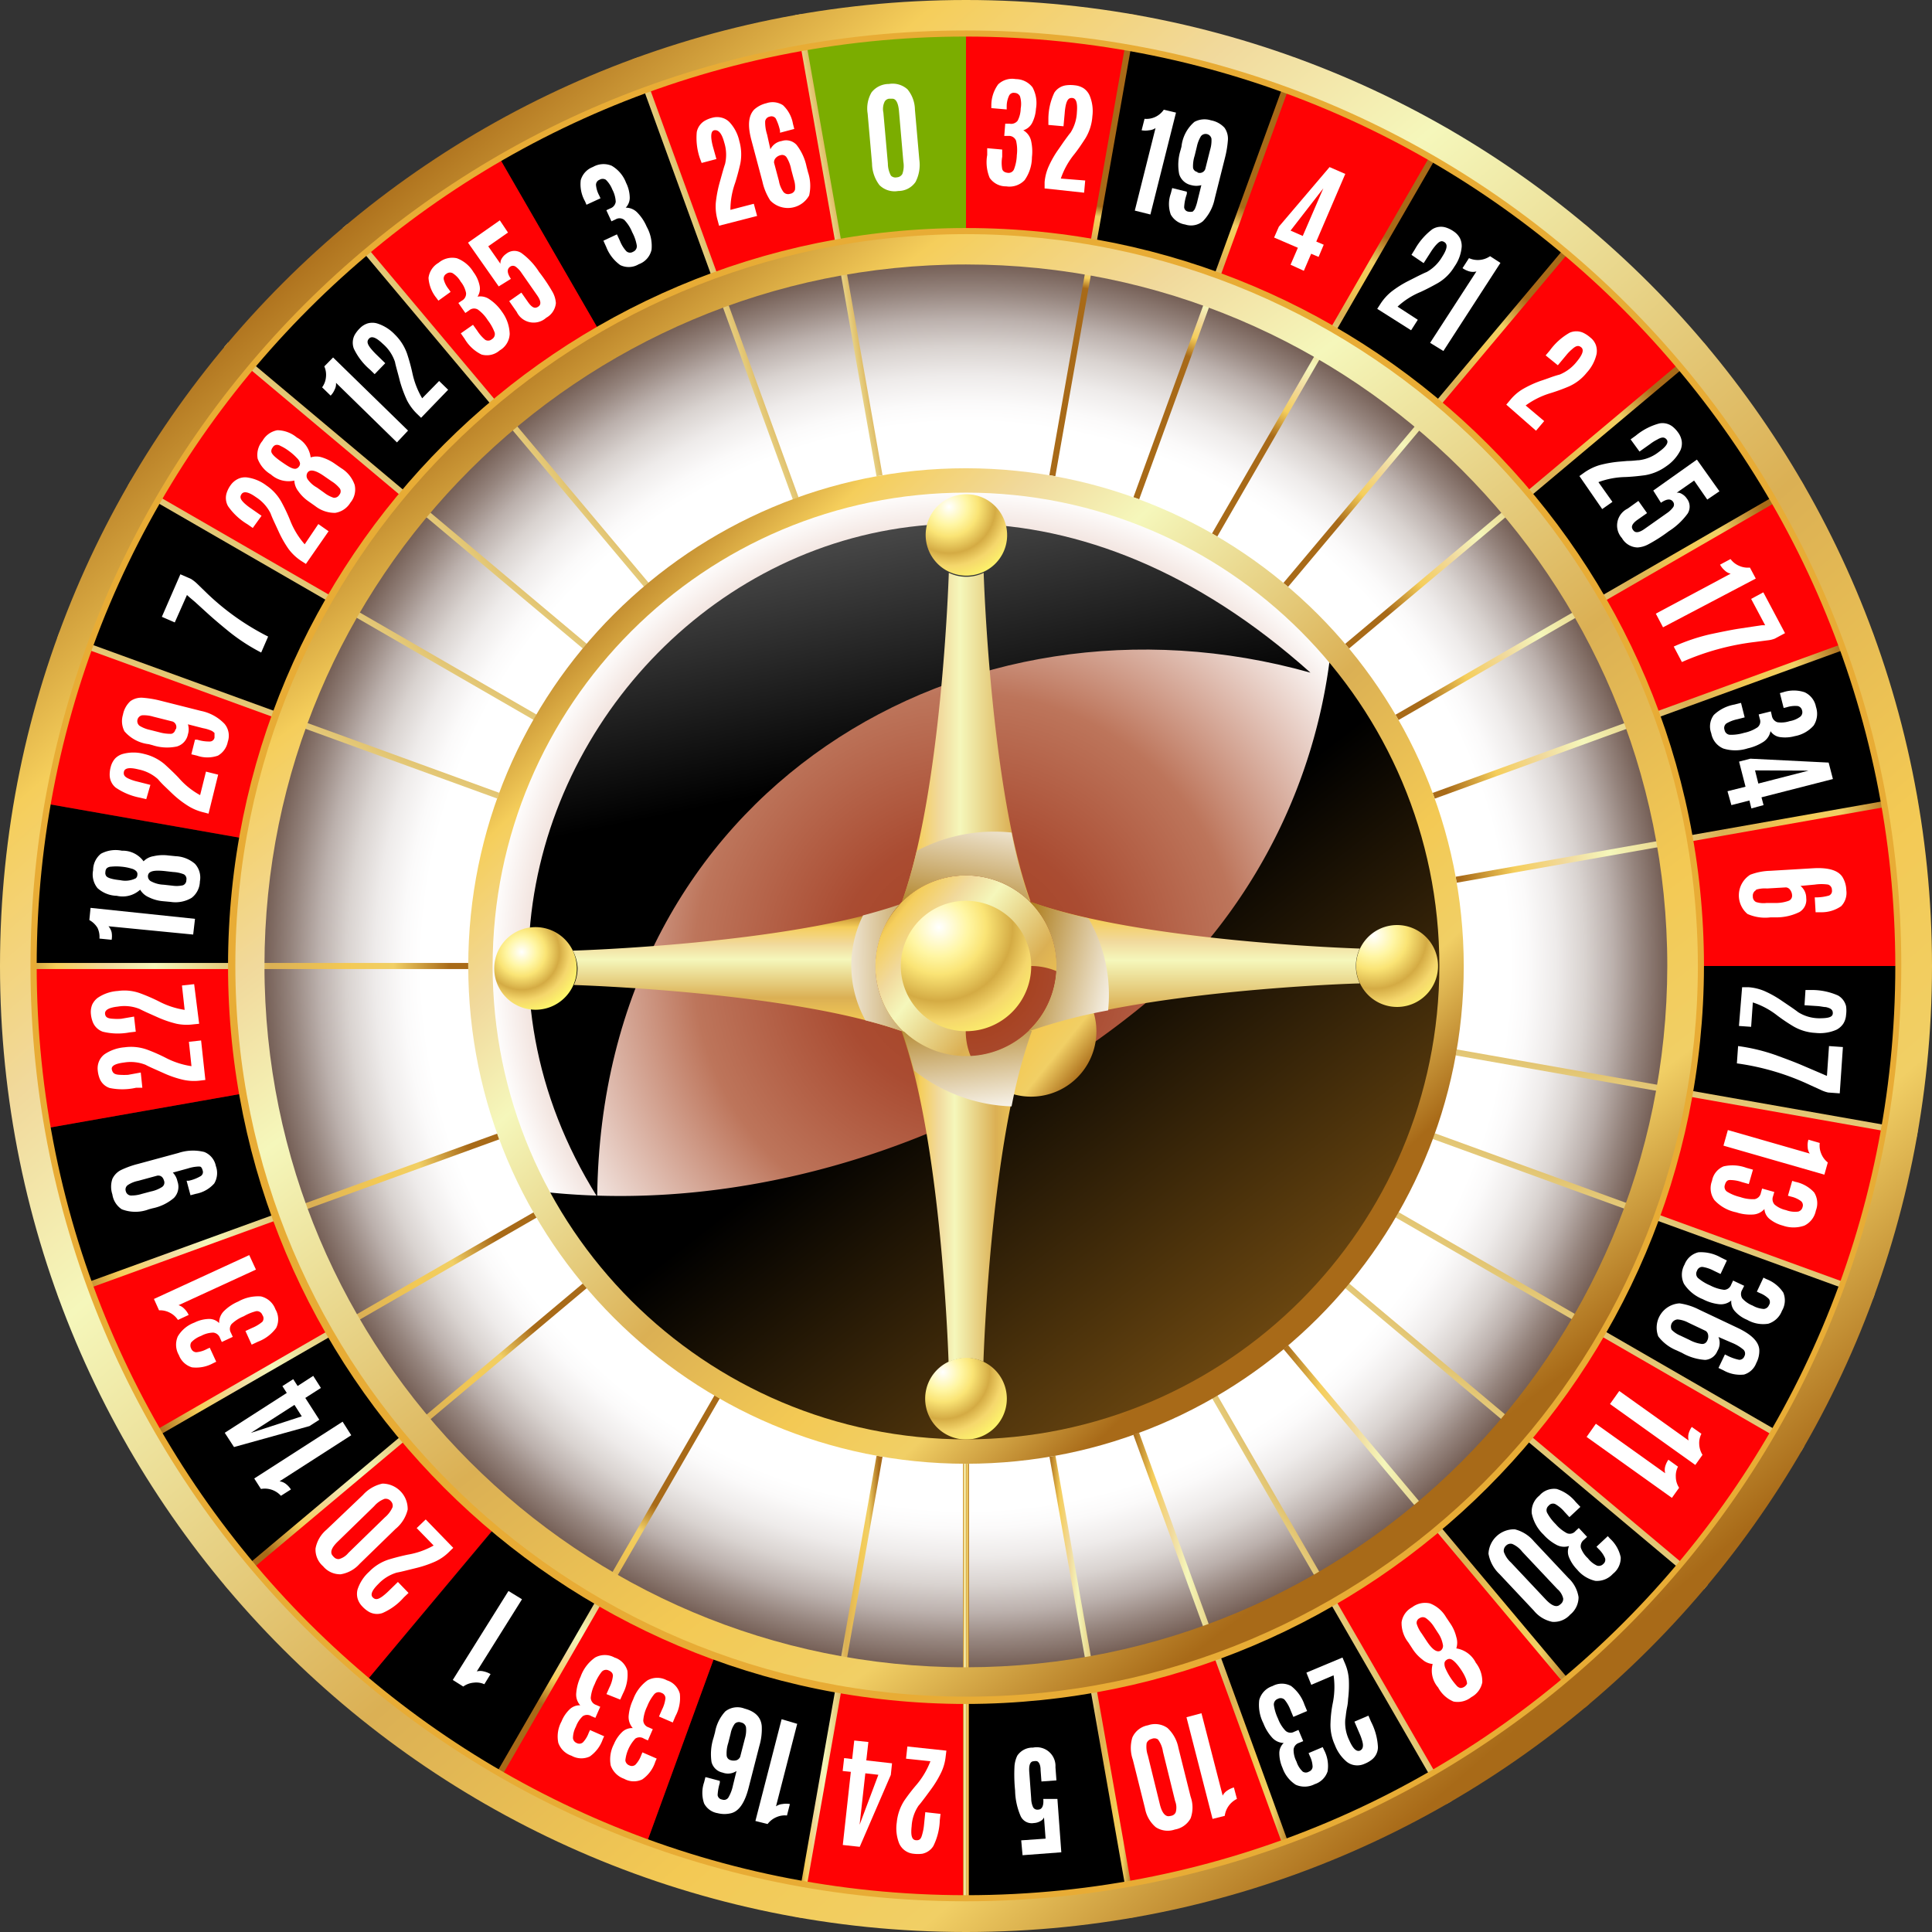 <svg xmlns="http://www.w3.org/2000/svg" xmlns:xlink="http://www.w3.org/1999/xlink" width="1119.134" height="1119.134" viewBox="0 0 1119.134 1119.134"><rect x="0" y="0" width="1119.134" height="1119.134" fill="#333333" stroke="none"/><defs><style>.a,.c,.e,.f,.g,.r,.t,.v,.x{isolation:isolate;}.b{fill:#1a540e;}.c,.e,.r,.t,.v,.x{mix-blend-mode:multiply;}.c{fill:url(#a);}.d{fill:#593700;}.e{fill:url(#b);}.f,.g{mix-blend-mode:screen;}.f{fill:url(#c);}.g{fill:url(#d);}.h{fill:#7bad00;}.i{fill:#ff0204;}.j{fill:#fff;}.k{fill:url(#e);}.l{fill:url(#f);}.m{fill:url(#g);}.n{fill:url(#h);}.o{fill:url(#i);}.p{fill:url(#j);}.q{fill:url(#k);}.r{fill:url(#l);}.s{fill:url(#m);}.t{fill:url(#n);}.u{fill:url(#o);}.v{fill:url(#p);}.w{fill:url(#q);}.x{fill:url(#r);}.y{fill:url(#s);}.z{fill:url(#v);}.aa{fill:url(#w);}.ab{fill:url(#x);}.ac{fill:url(#y);}.ad{fill:url(#aa);}.ae{fill:url(#ab);}.af{fill:url(#ac);}.ag{fill:url(#ad);}.ah{fill:url(#ae);}.ai{fill:url(#af);}.aj{fill:url(#ag);}.ak{fill:url(#ah);}.al{fill:url(#ai);}.am{fill:url(#am);}.an{fill:url(#ao);}.ao{fill:url(#ap);}.ap{fill:url(#aq);}.aq{fill:url(#ar);}.ar{fill:url(#as);}.as{fill:url(#at);}.at{fill:url(#au);}.au{fill:url(#aw);}.av{fill:url(#ax);}.aw{fill:url(#ay);}.ax{fill:url(#ba);}.ay{fill:#e8ac35;}.az{fill:url(#bc);}.ba{fill:url(#bd);}.bb{fill:url(#be);}</style><radialGradient id="a" cx="0.5" cy="0.5" r="0.5" gradientUnits="objectBoundingBox"><stop offset="0.58" stop-color="#fff"/><stop offset="0.6" stop-color="#fbfafa"/><stop offset="0.63" stop-color="#eeebea"/><stop offset="0.66" stop-color="#d9d3d0"/><stop offset="0.69" stop-color="#bbb0ac"/><stop offset="0.72" stop-color="#95847d"/><stop offset="0.76" stop-color="#685046"/><stop offset="0.79" stop-color="#3d1e11"/></radialGradient><radialGradient id="b" cx="0.5" cy="0.5" r="0.5" gradientTransform="matrix(1, 0.003, -0.003, 1, 0.002, -0.002)" gradientUnits="objectBoundingBox"><stop offset="0" stop-color="#a12f00"/><stop offset="0.01" stop-color="#a23103"/><stop offset="0.11" stop-color="#a6401d"/><stop offset="0.2" stop-color="#a9492d"/><stop offset="0.27" stop-color="#aa4c32"/><stop offset="0.57" stop-color="#bd755b"/><stop offset="1" stop-color="#fff"/></radialGradient><linearGradient id="c" x1="1.101" y1="1.108" x2="0.505" y2="0.435" gradientUnits="objectBoundingBox"><stop offset="0" stop-color="#ba7b1c"/><stop offset="1"/></linearGradient><linearGradient id="d" x1="0.33" y1="-0.322" x2="0.517" y2="0.553" gradientUnits="objectBoundingBox"><stop offset="0" stop-color="#fff"/><stop offset="1"/></linearGradient><radialGradient id="e" cx="0.332" cy="0.301" r="0.789" gradientTransform="translate(0)" gradientUnits="objectBoundingBox"><stop offset="0" stop-color="#fff"/><stop offset="0.23" stop-color="#fff6a3"/><stop offset="0.37" stop-color="#fae475"/><stop offset="0.58" stop-color="#d4ab44"/><stop offset="0.74" stop-color="#f5d76c"/><stop offset="0.97" stop-color="#fffa6b"/></radialGradient><radialGradient id="f" cx="0.218" cy="0.177" r="0.988" gradientTransform="translate(-0.001)" xlink:href="#e"/><radialGradient id="g" cx="0.213" cy="0.127" r="1.122" xlink:href="#e"/><radialGradient id="h" cx="0.287" cy="0.154" r="0.983" xlink:href="#e"/><linearGradient id="i" x1="-0.018" y1="0.083" x2="1.013" y2="0.911" gradientUnits="objectBoundingBox"><stop offset="0" stop-color="#a86a18"/><stop offset="0.12" stop-color="#f5ce5b"/><stop offset="0.23" stop-color="#f1d99c"/><stop offset="0.33" stop-color="#f5f7bb"/><stop offset="0.58" stop-color="#dbb054"/><stop offset="0.74" stop-color="#f3c954"/><stop offset="0.84" stop-color="#f1cf65"/><stop offset="0.96" stop-color="#a86a18"/></linearGradient><radialGradient id="j" cx="0.293" cy="0.203" r="0.973" gradientTransform="matrix(1, 0, 0, 1, 0, 0)" xlink:href="#e"/><linearGradient id="k" x1="-0.076" y1="0.499" x2="1.527" y2="0.499" xlink:href="#i"/><linearGradient id="l" x1="0.893" y1="-0.382" x2="0.29" y2="1.468" gradientUnits="objectBoundingBox"><stop offset="0" stop-color="#fff"/><stop offset="1" stop-color="#a36d00"/></linearGradient><linearGradient id="m" x1="0.5" y1="0.031" x2="0.5" y2="1.235" xlink:href="#i"/><linearGradient id="n" x1="-0.456" y1="0.545" x2="2.041" y2="0.466" xlink:href="#l"/><linearGradient id="o" x1="-0.008" y1="0.499" x2="1.265" y2="0.499" xlink:href="#i"/><linearGradient id="p" x1="0.722" y1="1.159" x2="0.394" y2="-0.446" xlink:href="#l"/><linearGradient id="q" x1="0.5" y1="-0.04" x2="0.5" y2="1.461" xlink:href="#i"/><linearGradient id="r" x1="1.151" y1="0.841" x2="-0.27" y2="0.337" xlink:href="#l"/><linearGradient id="s" x1="0" y1="0.5" x2="1" y2="0.5" xlink:href="#i"/><linearGradient id="v" x1="-6.66" y1="0.5" x2="7.66" y2="0.5" xlink:href="#i"/><linearGradient id="w" x1="0" y1="0.5" x2="1" y2="0.5" xlink:href="#i"/><linearGradient id="x" x1="-13.1" y1="0.5" x2="14.12" y2="0.5" xlink:href="#i"/><linearGradient id="y" x1="-19.16" y1="0.5" x2="20.14" y2="0.5" xlink:href="#i"/><linearGradient id="aa" x1="0" y1="0.5" x2="1" y2="0.5" xlink:href="#i"/><linearGradient id="ab" x1="-24.6" y1="0.5" x2="25.58" y2="0.5" xlink:href="#i"/><linearGradient id="ac" x1="-29.26" y1="0.5" x2="30.28" y2="0.5" xlink:href="#i"/><linearGradient id="ad" x1="-29.28" y1="0.5" x2="30.26" y2="0.5" xlink:href="#i"/><linearGradient id="ae" x1="-33.04" y1="0.5" x2="34.02" y2="0.5" xlink:href="#i"/><linearGradient id="af" x1="-33.04" y1="0.5" x2="34.04" y2="0.5" xlink:href="#i"/><linearGradient id="ag" x1="-35.78" y1="0.5" x2="36.76" y2="0.5" xlink:href="#i"/><linearGradient id="ah" x1="-35.78" y1="0.5" x2="36.76" y2="0.5" xlink:href="#i"/><linearGradient id="ai" x1="-37.42" y1="0.5" x2="38.42" y2="0.5" xlink:href="#i"/><linearGradient id="am" x1="0.007" y1="0.5" x2="0.994" y2="0.5" xlink:href="#i"/><linearGradient id="ao" x1="0.028" y1="0.5" x2="0.972" y2="0.5" xlink:href="#i"/><linearGradient id="ap" x1="0.028" y1="0.5" x2="0.972" y2="0.5" xlink:href="#i"/><linearGradient id="aq" x1="0.064" y1="0.5" x2="0.936" y2="0.5" xlink:href="#i"/><linearGradient id="ar" x1="0.064" y1="0.5" x2="0.937" y2="0.5" xlink:href="#i"/><linearGradient id="as" x1="0.113" y1="0.5" x2="0.887" y2="0.5" xlink:href="#i"/><linearGradient id="at" x1="0.113" y1="0.5" x2="0.887" y2="0.5" xlink:href="#i"/><linearGradient id="au" x1="0.174" y1="0.5" x2="0.826" y2="0.5" xlink:href="#i"/><linearGradient id="aw" x1="0.244" y1="0.5" x2="0.756" y2="0.5" xlink:href="#i"/><linearGradient id="ax" x1="0.244" y1="0.5" x2="0.755" y2="0.5" xlink:href="#i"/><linearGradient id="ay" x1="0.323" y1="0.5" x2="0.677" y2="0.5" xlink:href="#i"/><linearGradient id="ba" x1="0.407" y1="0.5" x2="0.593" y2="0.5" xlink:href="#i"/><linearGradient id="bc" x1="0.124" y1="0.102" x2="0.83" y2="0.849" xlink:href="#i"/><linearGradient id="bd" x1="0.175" y1="0.071" x2="0.811" y2="0.912" xlink:href="#i"/><linearGradient id="be" x1="0.168" y1="0.118" x2="0.843" y2="0.894" xlink:href="#i"/></defs><g class="a"><circle class="b" cx="541.846" cy="541.846" r="541.846" transform="translate(17.72 17.72)"/><circle class="c" cx="541.846" cy="541.846" r="541.846" transform="translate(17.72 17.72)"/><circle class="d" cx="276.536" cy="276.536" r="276.536" transform="matrix(1, -0.003, 0.003, 1, 282.132, 283.924)"/><circle class="e" cx="276.536" cy="276.536" r="276.536" transform="matrix(1, -0.003, 0.003, 1, 282.132, 283.924)"/><path class="f" d="M499.074,54a319.46,319.46,0,0,1-92.626,187.652C307.61,330.395,169.8,376.637,44.77,363.294A276.465,276.465,0,1,0,499.074,54Z" transform="translate(271.301 327.234)"/><path class="g" d="M496.36,129.268c-265.452-237.706-561.9,66.01-413.145,303.646C85.828,197.114,296.848,73.213,496.36,129.268Z" transform="translate(262.719 260.367)"/><path class="h" d="M160.038,2.5V120.471A421.686,421.686,0,0,0,86.474,126.9L65.93,10.689A543.611,543.611,0,0,1,160.038,2.5Z" transform="translate(399.528 15.15)"/><path d="M126.385,7.13,166.7,117.97A416.038,416.038,0,0,0,99.77,149.316L40.89,47.23a528.505,528.505,0,0,1,85.5-40.1Z" transform="translate(247.789 43.207)"/><path d="M87.569,20.49l75.4,90.3A414.491,414.491,0,0,0,110.8,163.029L20.5,87.206A541.425,541.425,0,0,1,87.569,20.49Z" transform="translate(124.228 124.167)"/><path d="M47.17,40.89,149.256,99.84a416.038,416.038,0,0,0-31.346,66.928L7.14,126.385a537.114,537.114,0,0,1,40.03-85.5Z" transform="translate(43.268 247.789)"/><path d="M10.7,66,126.835,86.469a422.746,422.746,0,0,0-6.424,73.705H2.51a544.853,544.853,0,0,1,8.2-94.267Z" transform="translate(15.21 399.392)"/><path d="M138.937,161.065,28.168,201.307a531.678,531.678,0,0,1-24.5-91.143L119.805,89.69a416.538,416.538,0,0,0,19.132,71.376Z" transform="translate(22.24 543.511)"/><path d="M157.326,169.713,67.1,245.465a537.328,537.328,0,0,1-54.29-77.306L114.825,109.28a426.419,426.419,0,0,0,42.5,60.433Z" transform="translate(77.627 662.225)"/><path d="M165.832,167.852,106.953,269.938A537.332,537.332,0,0,1,30,215.506l75.752-90.3a415.255,415.255,0,0,0,60.08,42.642Z" transform="translate(181.797 758.759)"/><path d="M164.758,154.822,144.284,270.957A532.467,532.467,0,0,1,53,246.46L93.312,135.69a416.53,416.53,0,0,0,71.446,19.132Z" transform="translate(321.174 822.266)"/><path d="M152.895,138.4l20.474,116.135a543.606,543.606,0,0,1-94.108,8.119v-117.9A421.891,421.891,0,0,0,152.895,138.4Z" transform="translate(480.307 838.689)"/><path d="M166.728,131.25l58.879,102.086a536.576,536.576,0,0,1-85.5,40.03L99.8,162.6A416.036,416.036,0,0,0,166.728,131.25Z" transform="translate(604.777 795.36)"/><path d="M170.265,117.83l90.084,75.753a537.7,537.7,0,0,1-66.786,66.787l-75.753-90.3a415.036,415.036,0,0,0,52.455-52.243Z" transform="translate(713.916 714.037)"/><path d="M162.6,99.8l110.77,40.312a536.565,536.565,0,0,1-40.03,85.5L131.25,166.728A416.026,416.026,0,0,0,162.6,99.8Z" transform="translate(795.36 604.777)"/><path d="M144.825,79.26h117.83a543.7,543.7,0,0,1-8.2,94.071L138.4,152.895a421.918,421.918,0,0,0,6.424-73.635Z" transform="translate(838.689 480.307)"/><path d="M270.957,144.284,154.822,164.758A416.536,416.536,0,0,0,135.69,93.383L246.46,53A532.457,532.457,0,0,1,270.957,144.284Z" transform="translate(822.266 321.174)"/><path d="M269.7,106.882l-102.086,58.95A420.337,420.337,0,0,0,125.25,105.4L215.264,30A540.161,540.161,0,0,1,269.7,106.882Z" transform="translate(759.001 181.797)"/><path d="M201.377,28.158,161.065,139A416.527,416.527,0,0,0,89.69,119.866L110.234,3.66a531.676,531.676,0,0,1,91.143,24.5Z" transform="translate(543.511 22.179)"/><path d="M245.526,66.969l-75.753,90.3a425.428,425.428,0,0,0-60.5-42.359L168.22,12.82a537.324,537.324,0,0,1,77.306,54.149Z" transform="translate(662.164 77.688)"/><path class="i" d="M262.715,160.038h-117.9A421.884,421.884,0,0,0,138.39,86.4L254.525,65.93A543.593,543.593,0,0,1,262.715,160.038Z" transform="translate(838.628 399.528)"/><path class="i" d="M154.822,89.69l116.135,20.4a533.25,533.25,0,0,1-24.5,91.284L135.69,161.065A416.531,416.531,0,0,0,154.822,89.69Z" transform="translate(822.266 543.511)"/><path class="i" d="M273.366,126.446,162.6,166.758A416.026,416.026,0,0,0,131.25,99.83L233.336,40.88A537.128,537.128,0,0,1,273.366,126.446Z" transform="translate(795.361 247.728)"/><path class="i" d="M167.852,109.28,269.938,168.16a536.526,536.526,0,0,1-54.432,77.235l-90.3-75.753a414.2,414.2,0,0,0,42.642-60.362Z" transform="translate(758.759 662.225)"/><path class="i" d="M260.167,87.63l-90.084,75.4a419.771,419.771,0,0,0-52.243-52.243l75.752-90.3a542.551,542.551,0,0,1,66.575,67.14Z" transform="translate(714.097 124.167)"/><path class="i" d="M169.713,125.23l75.753,90.155a537.326,537.326,0,0,1-77.306,54.291L109.28,167.589A415.261,415.261,0,0,0,169.713,125.23Z" transform="translate(662.225 758.88)"/><path class="i" d="M225.607,47.16l-58.95,102.086A418.226,418.226,0,0,0,99.8,117.97L140.112,7.13a536.548,536.548,0,0,1,85.5,40.03Z" transform="translate(604.777 43.207)"/><path class="i" d="M161.065,135.69l40.312,110.77a532.456,532.456,0,0,1-91.214,24.5L89.69,154.822A416.535,416.535,0,0,0,161.065,135.69Z" transform="translate(543.511 822.266)"/><path class="i" d="M173.439,10.689,152.895,126.9a421.906,421.906,0,0,0-73.635-6.424V2.5a544.853,544.853,0,0,1,94.266,8.2Z" transform="translate(480.307 15.15)"/><path class="i" d="M160.127,144.885v117.83a543.914,543.914,0,0,1-94.211-8.207L86.492,138.39a421.891,421.891,0,0,0,73.635,6.5Z" transform="translate(399.44 838.628)"/><path class="i" d="M144.284,3.66l20.544,116.206A417.591,417.591,0,0,0,93.383,139L53,28.158a532.454,532.454,0,0,1,91.284-24.5Z" transform="translate(321.174 22.179)"/><path class="i" d="M166.768,162.6l-40.383,110.77a536.541,536.541,0,0,1-85.5-40.03L99.769,131.25a416.028,416.028,0,0,0,67,31.346Z" transform="translate(247.789 795.36)"/><path class="i" d="M106.882,12.81,165.832,114.9A420.342,420.342,0,0,0,105.4,157.255L30,67.03a536.55,536.55,0,0,1,76.882-54.22Z" transform="translate(181.797 77.627)"/><path class="i" d="M162.666,170.134l-75.4,90.155A541.425,541.425,0,0,1,20.55,193.573l90.225-75.753a419.218,419.218,0,0,0,51.89,52.314Z" transform="translate(124.531 713.976)"/><path class="i" d="M67.1,29.94l90.3,75.823A415.259,415.259,0,0,0,115.037,166.2L12.81,107.246A537.328,537.328,0,0,1,67.1,29.94Z" transform="translate(77.627 181.433)"/><path class="i" d="M149.185,166.728,47.17,225.607A528.224,528.224,0,0,1,7.14,140.041L117.91,99.8a421.833,421.833,0,0,0,31.275,66.928Z" transform="translate(43.268 604.777)"/><path class="i" d="M28.168,53l110.77,40.312a416.037,416.037,0,0,0-19.132,71.3L3.67,144.214A531.677,531.677,0,0,1,28.168,53Z" transform="translate(22.24 321.174)"/><path class="i" d="M126.835,152.895,10.7,173.368A543.606,543.606,0,0,1,2.51,79.26h117.9a421.906,421.906,0,0,0,6.425,73.635Z" transform="translate(15.21 480.307)"/><path class="j" d="M99.145,63.811A12.073,12.073,0,0,1,89.12,69.036a12.425,12.425,0,0,1-10.872-3.389,21.179,21.179,0,0,1-4.307-12.5L71.4,24.205a18.5,18.5,0,0,1,2.259-12.284A12.708,12.708,0,0,1,83.683,7.05a12.92,12.92,0,0,1,10.8,3.106,18.921,18.921,0,0,1,4.306,11.79l2.542,28.946a21.6,21.6,0,0,1-2.188,12.92Zm-10.8-2.683a3.883,3.883,0,0,0,3.177-1.977,14.119,14.119,0,0,0,.565-7.06l-2.542-29.44c-.424-4.518-1.694-7.06-3.812-7.06H83.754a3.459,3.459,0,0,0-2.471,1.624,9.743,9.743,0,0,0-.777,6.354l2.612,29.51a15.038,15.038,0,0,0,1.765,7.06,3.671,3.671,0,0,0,3.459.988Z" transform="translate(431.194 41.593)"/><path class="j" d="M70.225,72.528l-.988-3.671a28.8,28.8,0,0,1-.918-9.531,70.6,70.6,0,0,1,2.118-11.366s.494-1.765,1.341-4.8,1.483-5.224,1.906-6.354a23.509,23.509,0,0,0-.494-12.567c-1.341-5.013-3.106-7.06-5.224-7.06s-2.471,2.189-2.189,5.083A30.779,30.779,0,0,0,66.7,26.85l1.977,7.06L60.13,36.169l-.988-2.612a36.641,36.641,0,0,1-1.836-15.32,9.813,9.813,0,0,1,4.377-6.354,16.874,16.874,0,0,1,4.659-1.906,10.449,10.449,0,0,1,5.507,0A9.531,9.531,0,0,1,76.3,12.589a23.3,23.3,0,0,1,5.648,10.872,28.24,28.24,0,0,1,.565,13.2Q81.1,42.805,79.544,47.677A46.454,46.454,0,0,0,76.791,63.35l13.555-3.53,1.906,7.06Z" transform="translate(346.308 58.222)"/><path class="j" d="M73.831,35.683a8.9,8.9,0,0,1,6.566-4.8,8.19,8.19,0,0,1,8.613,2.259A30.569,30.569,0,0,1,94.8,45.778l.847,3.248a24.78,24.78,0,0,1,.635,13.414A14.12,14.12,0,0,1,73.76,65.334a33.04,33.04,0,0,1-4.518-10.872L62.817,30.317c-2.259-8.542-1.694-14.12,1.624-17.65A15.885,15.885,0,0,1,71.5,9a11.084,11.084,0,0,1,9.6,1.13,19.2,19.2,0,0,1,5.789,10.731l.777,3.036-8.26,2.189v-1.2a30.005,30.005,0,0,0-2.471-7.06,3.036,3.036,0,0,0-3.53-1.059A3.177,3.177,0,0,0,70.8,19.586a23.369,23.369,0,0,0,1.13,7.554Zm7.554,24.71a3.53,3.53,0,0,0,3.883,1.059,3.389,3.389,0,0,0,2.824-2.4,14.12,14.12,0,0,0-.706-6.072L85.9,47.4a20.262,20.262,0,0,0-2.683-7.06,3.036,3.036,0,0,0-3.389-1.271A5.507,5.507,0,0,0,76.8,40.836a3.742,3.742,0,0,0-.847,2.612l2.824,10.59A15.462,15.462,0,0,0,81.385,60.392Z" transform="translate(372.425 50.801)"/><path class="j" d="M88.788,63.06a11.578,11.578,0,0,1-7.413,8.4,11.225,11.225,0,0,1-10.731.494,23.3,23.3,0,0,1-8.119-10.519l-1.624-3.6,7.836-3.671L70.5,57.977a19.132,19.132,0,0,0,3.671,5.93,3.177,3.177,0,0,0,3.883.353,3.459,3.459,0,0,0,2.189-3.6,24.992,24.992,0,0,0-2.683-7.766,22.1,22.1,0,0,0-4.518-7.06,4.448,4.448,0,0,0-5.083-.353l-2.4,1.13L62.6,40.186l2.259-1.059a4.73,4.73,0,0,0,3.177-3.883,16.8,16.8,0,0,0-1.977-7.06,16.1,16.1,0,0,0-3.742-5.648,3.459,3.459,0,0,0-3.671,0A3.177,3.177,0,0,0,56.6,25.5a15.743,15.743,0,0,0,1.836,6.072l.777,1.694-8.119,3.742-.847-1.977A20.121,20.121,0,0,1,47.77,22.748a11.508,11.508,0,0,1,7.06-7.625A12.214,12.214,0,0,1,65.7,14.417,19.274,19.274,0,0,1,74.033,24.3a19.909,19.909,0,0,1,2.118,8.331,8.26,8.26,0,0,1-2.33,6.071,9.178,9.178,0,0,1,6.707,2.824,26.545,26.545,0,0,1,5.436,8.189A22.874,22.874,0,0,1,88.788,63.06Z" transform="translate(288.633 81.597)"/><path class="j" d="M82.179,65.287a11.578,11.578,0,0,1-5.789,9.531,11.3,11.3,0,0,1-10.519,2.4,23.015,23.015,0,0,1-9.743-9.037l-2.259-3.248,7.06-4.942L63.4,63.452a23.015,23.015,0,0,0,4.589,5.224,3.248,3.248,0,0,0,3.883-.353,3.389,3.389,0,0,0,1.553-3.954,27.181,27.181,0,0,0-3.954-7.06,22.309,22.309,0,0,0-5.718-6.142,4.307,4.307,0,0,0-5.083.494l-2.189,1.483-4.024-5.789,2.118-1.412a4.589,4.589,0,0,0,2.33-4.377A15.109,15.109,0,0,0,53.8,35a14.12,14.12,0,0,0-4.73-4.942,3.389,3.389,0,0,0-3.6.424,3.106,3.106,0,0,0-1.483,3.248,14.543,14.543,0,0,0,2.895,5.648l1.059,1.553-7.06,5.083-1.13-1.553A20.544,20.544,0,0,1,35.16,32.812a11.719,11.719,0,0,1,5.86-8.754,12.214,12.214,0,0,1,10.59-2.612,18.991,18.991,0,0,1,9.6,8.048,19.344,19.344,0,0,1,3.53,7.766,8.331,8.331,0,0,1-1.2,6.424,9.178,9.178,0,0,1,7.06,1.624,26.546,26.546,0,0,1,7.06,7.06A22.8,22.8,0,0,1,82.179,65.287Z" transform="translate(213.066 128.154)"/><path class="j" d="M83.724,74.489A10.872,10.872,0,0,1,66.64,71.17l-4.377-6.283,7.06-4.942,3.812,5.436c1.624,2.33,3.036,3.389,4.307,3.318a3.53,3.53,0,0,0,1.836-.777h0c1.624-1.2,1.341-3.389-.988-6.636l-8.9-12.778A14.12,14.12,0,0,0,66,44.908a2.753,2.753,0,0,0-3.177,0c-1.977,1.412-1.836,3.671.424,7.06l-7.06,4.377L38.4,31,56.826,18.08l4.73,7.06L50.119,33.118l7.06,10.1a5.3,5.3,0,0,1,.777-3.036,8.755,8.755,0,0,1,2.612-2.753A7.413,7.413,0,0,1,69.322,37,39.959,39.959,0,0,1,79.559,47.943a96.928,96.928,0,0,1,7.978,11.931A15.249,15.249,0,0,1,89.3,66.017a10.8,10.8,0,0,1-5.577,8.472Z" transform="translate(232.7 109.563)"/><path class="j" d="M69.778,78.537l-35.3-34.523A7.06,7.06,0,0,1,33.7,47.9a11.367,11.367,0,0,1-2.33,3.53l-4.942-4.8a11.72,11.72,0,0,0,2.189-5.648,12.213,12.213,0,0,0-.918-6.5l5.083-5.154L76.2,71.689Z" transform="translate(160.163 177.737)"/><path class="j" d="M68.52,81.539l-2.542-2.471a30.5,30.5,0,0,1-5.648-7.7A74.549,74.549,0,0,1,56.306,60.5s-.424-1.765-1.271-4.871-1.412-5.154-1.624-6.424a23.651,23.651,0,0,0-7.06-10.519c-3.742-3.6-6.354-4.66-7.907-3.106s-1.059,3.177.706,5.507a39.956,39.956,0,0,0,3.106,3.459l5.507,5.366-6.142,6.354-2.683-2.612a36.5,36.5,0,0,1-9.39-12.214,9.813,9.813,0,0,1,.424-7.766,18.214,18.214,0,0,1,3.106-4.024,10.872,10.872,0,0,1,4.589-2.824,10.1,10.1,0,0,1,5.224,0,24,24,0,0,1,10.449,6.5A28.8,28.8,0,0,1,60.4,44.4a110.14,110.14,0,0,1,3.036,11.013,48.5,48.5,0,0,0,5.719,14.826l9.813-10.025L84.193,65.3Z" transform="translate(175.399 160.474)"/><path class="j" d="M64.887,89.333l-2.965-1.906a29.088,29.088,0,0,1-7.06-6.707,63.54,63.54,0,0,1-5.719-10.025l-2.118-4.589c-1.341-2.824-2.189-4.871-2.612-6.071a23.721,23.721,0,0,0-8.472-9.39c-4.236-3.036-7.06-3.6-8.331-1.765s-.494,3.248,1.624,5.295a31.771,31.771,0,0,0,3.671,2.895l6.283,4.377-5.083,7.06L31.07,66.388a36.641,36.641,0,0,1-11.3-10.519,9.672,9.672,0,0,1-.777-7.7,16.238,16.238,0,0,1,2.33-4.518,11.084,11.084,0,0,1,4.165-3.53,9.531,9.531,0,0,1,5.083-.918,23.721,23.721,0,0,1,11.366,4.66,27.675,27.675,0,0,1,8.9,9.813,101.238,101.238,0,0,1,4.871,10.307,46.6,46.6,0,0,0,8.472,13.979l7.907-11.719,5.93,4.165Z" transform="translate(112.316 237.328)"/><path class="j" d="M77.5,67a11.861,11.861,0,0,1-2.471,10.237,12.426,12.426,0,0,1-8.825,5.93,18.356,18.356,0,0,1-11.578-3.954L50.809,76.53a23.438,23.438,0,0,1-5.93-5.86,10.8,10.8,0,0,1-2.33-6.213,15.249,15.249,0,0,1-13.555-3.53,17.862,17.862,0,0,1-7.7-9.178,12.567,12.567,0,0,1,2.824-10.307A12.355,12.355,0,0,1,32.736,35.3a18.073,18.073,0,0,1,11.3,4.236,15.249,15.249,0,0,1,7.978,11.508,10.519,10.519,0,0,1,6.566,0A26.617,26.617,0,0,1,66.2,54.856l3.459,2.4A18.285,18.285,0,0,1,77.5,67Zm-34.1-9.39a3.106,3.106,0,0,0,1.836-1.271h0A2.683,2.683,0,0,0,45.8,54.22,6,6,0,0,0,44.1,51.467a30.851,30.851,0,0,0-4.73-4.165,26.263,26.263,0,0,0-4.942-2.965,3.671,3.671,0,0,0-2.683-.494,3.106,3.106,0,0,0-1.765,1.483,3.318,3.318,0,0,0-.777,2.189c0,1.412,2.118,3.459,6,6.142S41.49,57.892,43.4,57.609Zm21.886,16.8A3.389,3.389,0,0,0,68.6,72.717a3.036,3.036,0,0,0,.353-3.6,19.132,19.132,0,0,0-4.8-4.236l-4.095-2.824c-5.083-3.6-8.331-4.307-9.813-2.259a3.459,3.459,0,0,0,0,3.883,15.744,15.744,0,0,0,5.366,4.8l4.165,2.965a18.143,18.143,0,0,0,5.507,2.965Z" transform="translate(127.947 213.914)"/><path class="j" d="M74.842,83.2l-4.024,9.248A110.558,110.558,0,0,1,52.392,80.513Q44.485,74.089,39.472,69.5l-7.06-6.424-3.177-2.683-1.412-1.271-7.06,15.885L13.28,71.759,24.011,47.12,30.153,49.8a22.1,22.1,0,0,1,3.459,2.683l5.013,4.871A145.645,145.645,0,0,0,74.842,83.2Z" transform="translate(80.475 285.542)"/><path class="j" d="M66.259,97.152l-3.53-.918a29.651,29.651,0,0,1-8.684-3.812,57.2,57.2,0,0,1-8.966-7.06l-3.6-3.459a57.962,57.962,0,0,1-4.589-4.8,23.933,23.933,0,0,0-11.225-5.577c-5.083-1.271-7.907-.847-8.4,1.271s.635,3.248,3.389,4.377A25.632,25.632,0,0,0,25.1,78.585l7.483,1.906-2.4,8.26-3.6-.847a37.347,37.347,0,0,1-14.12-5.86A9.531,9.531,0,0,1,9,74.984a17.085,17.085,0,0,1,.635-5.013,11.649,11.649,0,0,1,2.542-4.8,10.1,10.1,0,0,1,4.448-2.612,23.579,23.579,0,0,1,12.284,0,28.24,28.24,0,0,1,11.861,5.93c3.106,2.824,5.86,5.436,8.189,7.907A44.761,44.761,0,0,0,61.388,86.421L64.777,72.8l7.06,1.765Z" transform="translate(54.535 374.166)"/><path class="j" d="M69.455,72.452A10.731,10.731,0,0,1,71.291,82.76a11.79,11.79,0,0,1-5.719,8.048,18.356,18.356,0,0,1-12.143,0l-3.248-.777L52.3,81.559H53.57a22.8,22.8,0,0,0,7.483,1.059A2.753,2.753,0,0,0,63.6,80.359c0-1.341,0-2.189,0-2.683a9.886,9.886,0,0,0-1.412-1.13,21.181,21.181,0,0,0-5.154-1.624L48.2,72.664a9.6,9.6,0,0,1,0,5.789,9.107,9.107,0,0,1-6.424,7.06,27.18,27.18,0,0,1-14.12-.777l-2.118-.565a21.815,21.815,0,0,1-14.12-7.484,12.778,12.778,0,0,1-.847-9.6,14.12,14.12,0,0,1,4.307-7.836,10.873,10.873,0,0,1,7.06-1.977A59.3,59.3,0,0,1,32.25,58.968L55.759,64.9A25.91,25.91,0,0,1,69.455,72.452Zm-28.24,3.106a3.389,3.389,0,0,0-1.906-4.518L28.084,68.216a18.709,18.709,0,0,0-6.424-.777,3.439,3.439,0,0,0-1.483,6.072,19.344,19.344,0,0,0,6.072,2.4l5.295,1.341a23.793,23.793,0,0,0,7.06.918,3.036,3.036,0,0,0,2.33-2.612Z" transform="translate(60.659 346.905)"/><path class="j" d="M67.48,89.951l-49.066-4.8a8.4,8.4,0,0,1,1.836,3.53,12.778,12.778,0,0,1,0,4.307l-7.06-.706a12.284,12.284,0,0,0-1.13-6.213A12.708,12.708,0,0,0,7.33,81.55l.706-7.06,60.5,6.354Z" transform="translate(44.419 451.401)"/><path class="j" d="M66.873,77.75A11.719,11.719,0,0,1,69.7,87.916a12.284,12.284,0,0,1-4.8,9.531,18.285,18.285,0,0,1-12.143,2.33l-4.66-.424a22.733,22.733,0,0,1-7.978-2.259A10.8,10.8,0,0,1,35.1,92.717a15.038,15.038,0,0,1-13.555,3.53A17.226,17.226,0,0,1,10.394,91.8,12.567,12.567,0,0,1,7.853,81.421a12.284,12.284,0,0,1,4.518-9.531,17.861,17.861,0,0,1,12.143-1.765,14.9,14.9,0,0,1,12.567,6.142A10.237,10.237,0,0,1,42.87,73.3a24.428,24.428,0,0,1,8.542-.423l4.165.424a18.285,18.285,0,0,1,11.3,4.448Zm-34.382,8.4a2.542,2.542,0,0,0,.988-1.977h0a2.471,2.471,0,0,0-.565-2.118A5.718,5.718,0,0,0,30.091,80.5a28.236,28.236,0,0,0-5.93-1.13,28.808,28.808,0,0,0-5.789,0,4.165,4.165,0,0,0-2.612.918,3.248,3.248,0,0,0-.777,2.118,3.036,3.036,0,0,0,.424,2.33c.706,1.13,3.459,1.977,8.189,2.471a13.625,13.625,0,0,0,8.9-1.059Zm27.322,4.024a3.106,3.106,0,0,0,2.047-3.036,3.036,3.036,0,0,0-1.412-3.318,19.062,19.062,0,0,0-6.213-1.341l-4.942-.565c-6.213-.635-9.46,0-9.672,2.824a3.318,3.318,0,0,0,2.047,3.248,16.662,16.662,0,0,0,7.06,1.836l5.083.565a16.73,16.73,0,0,0,6-.212Z" transform="translate(46.085 422.655)"/><path class="j" d="M70.42,108.244l-3.53.424a28.944,28.944,0,0,1-9.531-.565,59.235,59.235,0,0,1-10.943-3.742l-4.589-2.047c-2.895-1.271-4.871-2.189-6-2.824a23.438,23.438,0,0,0-12.5-1.341c-5.154.635-7.625,1.977-7.06,4.165s1.765,2.824,4.73,2.965a40.682,40.682,0,0,0,4.66,0L33,103.938l.918,8.825H30.25A36.007,36.007,0,0,1,15,112.9a9.39,9.39,0,0,1-5.719-5.224,17.438,17.438,0,0,1-1.2-4.942,10.519,10.519,0,0,1,.777-5.366,9.884,9.884,0,0,1,3.177-4.024,24.215,24.215,0,0,1,11.649-4.024,27.533,27.533,0,0,1,13.131,1.412,99.9,99.9,0,0,1,10.449,4.589,47.444,47.444,0,0,0,15.108,4.942L60.89,86.147l7.06-.777Z" transform="translate(48.539 517.333)"/><path class="j" d="M70.212,103.695l-3.53.353a28.872,28.872,0,0,1-9.531-.353,62.982,62.982,0,0,1-10.943-3.742l-4.589-2.047c-2.895-1.271-4.871-2.259-6-2.824a23.438,23.438,0,0,0-12.5-1.341c-5.154.565-7.625,1.977-7.413,4.165s1.765,2.753,4.73,2.895a28.236,28.236,0,0,0,4.66,0l7.413-1.271.988,8.754-3.671.424a36.429,36.429,0,0,1-15.461-.424,9.743,9.743,0,0,1-5.648-5.295,16.944,16.944,0,0,1-1.2-4.871,11.578,11.578,0,0,1,.706-5.436,10.52,10.52,0,0,1,3.248-4.024A23.227,23.227,0,0,1,23.122,84.7a26.686,26.686,0,0,1,13.131,1.412A107.518,107.518,0,0,1,46.7,90.634,47.8,47.8,0,0,0,61.81,95.646l-1.553-14.12,7.06-.777Z" transform="translate(45.147 489.336)"/><path class="j" d="M63.079,95.211a10.943,10.943,0,0,1,6.707,8.119,11.79,11.79,0,0,1-.918,10.1,18.638,18.638,0,0,1-10.59,6l-3.177.847-2.259-8.4h1.2a22.943,22.943,0,0,0,7.06-2.753,2.753,2.753,0,0,0,1.059-3.177c-.353-1.341-.847-2.118-1.483-2.259a8.328,8.328,0,0,0-1.765,0,23.084,23.084,0,0,0-5.295,1.059l-8.754,2.4a10.1,10.1,0,0,1,2.683,5.083,9.248,9.248,0,0,1-2.047,9.6,27.464,27.464,0,0,1-12.355,6l-2.118.565a21.886,21.886,0,0,1-15.744,0,12.425,12.425,0,0,1-5.436-8.613,14.12,14.12,0,0,1,0-8.966,10.872,10.872,0,0,1,5.013-5.154,52.666,52.666,0,0,1,9.813-3.53l23.439-6.354A26.757,26.757,0,0,1,63.079,95.211Zm-23.3,16.661c-.635-2.189-1.906-3.177-3.883-2.965l-11.155,3.036a16.448,16.448,0,0,0-6,2.471,3.106,3.106,0,0,0-1.13,3.459,3.248,3.248,0,0,0,2.753,2.542,19.91,19.91,0,0,0,6.5-.918l5.295-1.412a19.2,19.2,0,0,0,6.5-2.612,3.106,3.106,0,0,0,1.13-3.6Z" transform="translate(55.245 572.09)"/><path class="j" d="M63.6,106.419A11.861,11.861,0,0,1,72,113.9a11.366,11.366,0,0,1,.424,10.8,23.438,23.438,0,0,1-10.59,7.978l-3.6,1.694-3.6-7.907,3.812-1.765a22.733,22.733,0,0,0,6-3.6,3.247,3.247,0,0,0,0-3.883,3.389,3.389,0,0,0-3.53-2.259,27.318,27.318,0,0,0-7.272,2.965,21.672,21.672,0,0,0-7.06,4.518,4.518,4.518,0,0,0-.353,5.083l1.059,2.33-6.354,2.965-1.059-2.33A4.66,4.66,0,0,0,36,127.387a15.248,15.248,0,0,0-7.06,1.906,14.965,14.965,0,0,0-5.719,3.742,3.742,3.742,0,0,0,0,3.671,3.247,3.247,0,0,0,2.965,2.047,15.744,15.744,0,0,0,6.072-1.836l1.694-.777,3.742,8.119-1.765.847a20.474,20.474,0,0,1-12.284,2.4,11.649,11.649,0,0,1-7.554-7.06,12,12,0,0,1-.635-10.872,18.708,18.708,0,0,1,9.6-7.978,19.839,19.839,0,0,1,8.26-2.118,8.048,8.048,0,0,1,6.072,2.4,9.531,9.531,0,0,1,2.895-7.06,26.544,26.544,0,0,1,8.189-5.436A23.368,23.368,0,0,1,63.6,106.419Z" transform="translate(87.549 644.541)"/><path class="j" d="M71.721,111.381,26.891,132a7.978,7.978,0,0,1,3.389,2.118,11.86,11.86,0,0,1,2.471,3.53l-6.213,2.895a12.142,12.142,0,0,0-4.518-4.095,12.354,12.354,0,0,0-6.425-1.483L12.63,128.4,67.838,102.98Z" transform="translate(76.536 624.047)"/><path class="j" d="M77.057,124.487,35.545,151.173a7.765,7.765,0,0,1,3.671,1.553A12.357,12.357,0,0,1,42.11,155.9l-5.789,3.671a12.566,12.566,0,0,0-11.578-3.954l-3.883-6.071,51.184-32.9Z" transform="translate(126.409 706.886)"/><path class="j" d="M74.143,119.879l-9.037,5.789,8.119,12.637-5.718,3.671-43.7,12.143-5.366-8.26,35.935-23.086-2.542-3.953,6.283-4.024,2.542,3.953,9.037-5.86Zm-11.084,16.45-4.236-6.636L33.548,145.93Z" transform="translate(111.744 684.101)"/><path class="j" d="M85.055,141.12l-2.542,2.471a27.816,27.816,0,0,1-7.836,5.436,65.165,65.165,0,0,1-10.943,3.742l-4.871,1.2c-3.036.777-5.224,1.271-6.5,1.483a24.075,24.075,0,0,0-10.66,6.566c-3.742,3.671-4.8,6.283-3.248,7.836s3.106,1.13,5.507-.565a36.16,36.16,0,0,0,3.53-3.036L53,160.887l6.142,6.354-2.683,2.542a34.8,34.8,0,0,1-12.425,9.107,9.6,9.6,0,0,1-7.7-.635,16.944,16.944,0,0,1-3.954-3.177,10.943,10.943,0,0,1-2.753-4.659,10.1,10.1,0,0,1,0-5.224,23.721,23.721,0,0,1,6.707-10.237,27.321,27.321,0,0,1,11.3-7.06c3.954-1.2,7.7-2.118,11.013-2.824a46.1,46.1,0,0,0,15.038-5.295l-9.813-10.1L69.1,124.67Z" transform="translate(177.502 755.486)"/><path class="j" d="M64.665,121.73a14.684,14.684,0,0,1,14.614,15.038,20.614,20.614,0,0,1-7.06,11.225L51.393,168.255a18.638,18.638,0,0,1-10.943,6,12.849,12.849,0,0,1-10.166-4.66,12.708,12.708,0,0,1-4.377-10.307,18.567,18.567,0,0,1,6.283-10.8L53.369,128.3A21.179,21.179,0,0,1,64.665,121.73Zm4.8,10.1a3.883,3.883,0,0,0-3.6-1.271,14.685,14.685,0,0,0-6,4.236l-21.18,20.615c-3.248,3.177-4.307,5.648-3.248,7.554a8.9,8.9,0,0,0,1.271,1.483,3.53,3.53,0,0,0,2.824.988A10.449,10.449,0,0,0,44.9,161.9l21.18-20.615a16.167,16.167,0,0,0,4.448-5.93A3.742,3.742,0,0,0,69.466,131.826Z" transform="translate(156.874 737.67)"/><path class="j" d="M77.25,135.341,51.058,177.135a7.693,7.693,0,0,1,4.024,0,13.2,13.2,0,0,1,3.953,1.553l-3.6,5.86a11.366,11.366,0,0,0-6-.918,12.144,12.144,0,0,0-6.213,2.259l-6.072-3.812L69.414,130.54Z" transform="translate(225.125 791.058)"/><path class="j" d="M71.714,139.107a11.649,11.649,0,0,1,11.225,0,11.155,11.155,0,0,1,7.484,7.766,22.169,22.169,0,0,1-2.542,12.99l-1.553,3.671-7.978-3.459,1.694-3.883a19.769,19.769,0,0,0,2.047-6.636,3.248,3.248,0,0,0-2.33-3.177,3.389,3.389,0,0,0-4.165.777,26.194,26.194,0,0,0-4.095,7.06,22.522,22.522,0,0,0-2.259,8.119,4.377,4.377,0,0,0,3.106,4.024l2.4,1.059-2.824,6.5-2.33-1.059a4.518,4.518,0,0,0-4.942,0,21.886,21.886,0,0,0-5.789,12.637,3.53,3.53,0,0,0,2.33,2.894,3.177,3.177,0,0,0,3.53-.424,16.1,16.1,0,0,0,3.318-5.436l.706-1.694,8.26,3.6-.777,1.765A19.839,19.839,0,0,1,68.678,196.5a11.366,11.366,0,0,1-10.519-.353,12.637,12.637,0,0,1-7.766-7.7A19.062,19.062,0,0,1,52.229,176.1a20.684,20.684,0,0,1,4.8-7.06,8.261,8.261,0,0,1,6.142-2.259,9.672,9.672,0,0,1-2.4-7.06,27.817,27.817,0,0,1,2.612-9.531A23.509,23.509,0,0,1,71.714,139.107Z" transform="translate(303.378 834.24)"/><path class="j" d="M67.45,137.237a11.649,11.649,0,0,1,11.225,0,11.3,11.3,0,0,1,7.484,7.7,23.58,23.58,0,0,1-2.542,13.061l-1.624,3.6-7.978-3.177L75.71,154.6a19.979,19.979,0,0,0,2.047-6.707c0-1.412-.706-2.4-2.33-3.106a3.388,3.388,0,0,0-4.165.706,27.252,27.252,0,0,0-4.024,7.06,22.734,22.734,0,0,0-2.33,8.048,4.518,4.518,0,0,0,3.106,4.095l2.4,1.059-2.824,6.425-2.33-.988a4.589,4.589,0,0,0-4.942,0,15.743,15.743,0,0,0-4.024,6.142A14.614,14.614,0,0,0,54.6,183.9,3.53,3.53,0,0,0,56.86,186.8a3.177,3.177,0,0,0,3.53-.424,15.742,15.742,0,0,0,3.318-5.436l.777-1.694,8.189,3.6-.777,1.694a20.4,20.4,0,0,1-7.554,10.025,11.578,11.578,0,0,1-10.519-.424,12.214,12.214,0,0,1-7.7-7.483A18.215,18.215,0,0,1,47.965,174.3a19.909,19.909,0,0,1,4.73-7.06,8.33,8.33,0,0,1,6.142-2.33,9.178,9.178,0,0,1-2.33-7.06,27.465,27.465,0,0,1,2.542-9.531A22.8,22.8,0,0,1,67.45,137.237Z" transform="translate(277.284 822.908)"/><path class="j" d="M86.2,143.743l-12.284,47.8a7.626,7.626,0,0,1,3.742-1.341,12.285,12.285,0,0,1,4.307,0l-1.694,6.636a11.929,11.929,0,0,0-6,.918,12.567,12.567,0,0,0-5.224,4.024l-7.06-1.765,15.179-58.95Z" transform="translate(375.592 854.808)"/><path class="j" d="M77.422,177.012a8.825,8.825,0,0,1-8.048.918,8.33,8.33,0,0,1-6.424-6.142,30.921,30.921,0,0,1,1.2-14.12L65,154.491a23.792,23.792,0,0,1,5.93-12,11.366,11.366,0,0,1,11.155-1.624c6.142,1.624,9.46,4.942,9.954,10.025a34.452,34.452,0,0,1-1.412,11.719l-6.213,24.215c-2.189,8.543-5.507,13.414-10.025,14.614a16.1,16.1,0,0,1-7.907,0,10.731,10.731,0,0,1-7.836-5.648,18.85,18.85,0,0,1,0-12.214l.777-3.036,8.331,2.189v1.2a28.873,28.873,0,0,0-1.271,7.06,2.965,2.965,0,0,0,2.542,2.541,3.036,3.036,0,0,0,3.671-1.13,22.943,22.943,0,0,0,2.683-7.06Zm5.507-25.345a3.53,3.53,0,0,0-2.824-2.753,3.459,3.459,0,0,0-3.671.706,14.118,14.118,0,0,0-2.4,5.648l-1.412,5.577a19.133,19.133,0,0,0-.918,7.06,3.036,3.036,0,0,0,2.33,2.824,5.931,5.931,0,0,0,3.53,0,3.742,3.742,0,0,0,1.977-1.906l2.753-10.66A16.8,16.8,0,0,0,82.929,151.667Z" transform="translate(349.207 848.861)"/><path class="j" d="M102.535,145.7l-.424,3.53a28.24,28.24,0,0,1-2.612,9.178,61.631,61.631,0,0,1-6,9.884l-2.965,4.024c-1.906,2.542-3.248,4.307-4.095,5.224a23.509,23.509,0,0,0-4.024,11.931c-.565,5.154,0,7.907,2.471,8.119s3.106-1.13,3.812-3.954a28.244,28.244,0,0,0,.847-4.589l.777-7.7,8.825.988-.424,3.671a36.217,36.217,0,0,1-3.742,14.967,9.884,9.884,0,0,1-6.425,4.448,19.413,19.413,0,0,1-5.013,0,10.1,10.1,0,0,1-8.331-5.93A23.651,23.651,0,0,1,73.8,187.283a28.239,28.239,0,0,1,4.306-12.567,107.23,107.23,0,0,1,7.06-9.178,46.878,46.878,0,0,0,8.119-13.7l-14.12-1.483.777-7.06Z" transform="translate(445.665 868.382)"/><path class="j" d="M84.036,143.657l-1.2,10.66,14.9,1.694-.706,6.707-18,41.653-9.813-1.059,4.66-42.359-4.73-.494.847-7.483,4.66.565,1.2-10.731Zm5.789,18.991-7.554-.847-3.318,29.793Z" transform="translate(418.981 865.413)"/><path class="j" d="M94.073,143.573a10.872,10.872,0,0,1,12.99,11.366l.565,7.625-8.684.635-.494-6.636c0-2.824-.847-4.518-1.977-5.083a4.022,4.022,0,0,0-1.977,0h0c-2.047,0-2.895,2.189-2.612,6.142l1.13,15.532a12.5,12.5,0,0,0,1.059,4.871,2.753,2.753,0,0,0,2.824,1.483c2.4,0,3.459-2.259,3.106-6.213h8.19l2.259,30.922L88,205.912l-.777-8.613,14.12-.988-.918-12.284a4.659,4.659,0,0,1-2.189,2.189,8.189,8.189,0,0,1-3.671,1.059,7.06,7.06,0,0,1-7.7-4.095,38.9,38.9,0,0,1-3.177-14.684,94.03,94.03,0,0,1-.353-14.12,16.659,16.659,0,0,1,1.624-6.142A10.66,10.66,0,0,1,94.073,143.573Z" transform="translate(504.324 868.745)"/><path class="j" d="M106.034,140.57l12.284,47.725a7.7,7.7,0,0,1,2.612-2.895,12.993,12.993,0,0,1,3.883-1.835l1.765,6.636a12.778,12.778,0,0,0-7.06,9.813l-7.06,1.765L97.35,142.9Z" transform="translate(589.93 851.839)"/><path class="j" d="M93.684,149.23a12.214,12.214,0,0,1,9.037-7.06,12.426,12.426,0,0,1,11.3,1.553,21.18,21.18,0,0,1,6.354,11.578l7.06,28.24a18.5,18.5,0,0,1,0,12.5,12.778,12.778,0,0,1-9.107,6.495,12.637,12.637,0,0,1-11.084-1.341,18.567,18.567,0,0,1-6.213-10.8l-7.06-28.24A20.615,20.615,0,0,1,93.684,149.23Zm11.155.847a3.954,3.954,0,0,0-2.895,2.471,15.463,15.463,0,0,0,.706,7.06l7.06,28.734c1.13,4.307,2.824,6.5,4.942,6.5a10.667,10.667,0,0,0,1.977-.353,3.459,3.459,0,0,0,2.189-1.977,10.237,10.237,0,0,0-.353-6.425L111.4,157.42a15.392,15.392,0,0,0-2.895-7.06A3.672,3.672,0,0,0,104.839,150.078Z" transform="translate(562.25 857.227)"/><path class="j" d="M128.087,136l1.412,3.318a27.748,27.748,0,0,1,2.259,9.248,67.355,67.355,0,0,1-.424,11.578,27.418,27.418,0,0,1-.635,4.942c-.635,3.106-.706,5.365-.988,6.636a23.438,23.438,0,0,0,2.33,12.284q3.106,7.06,6.142,5.93c1.694-.777,2.189-2.542,1.412-5.365a30.5,30.5,0,0,0-1.553-4.377l-3.036-7.06,8.119-3.459,1.483,3.459a36,36,0,0,1,4.024,14.826,9.248,9.248,0,0,1-3.389,7.06,16.659,16.659,0,0,1-4.377,2.542,10.167,10.167,0,0,1-5.366.847,9.744,9.744,0,0,1-4.8-1.906,23.509,23.509,0,0,1-7.06-9.954,27.392,27.392,0,0,1-2.471-12.99,66.969,66.969,0,0,1,1.341-11.366,47.023,47.023,0,0,0,.424-15.885l-12.92,5.507-2.824-7.06Z" transform="translate(649.56 824.145)"/><path class="j" d="M103.46,147.647a11.72,11.72,0,0,1,7.7-8.119,11.225,11.225,0,0,1,10.8,0,23.085,23.085,0,0,1,7.7,10.8L131.2,154l-7.978,3.389-1.624-3.883a21.182,21.182,0,0,0-3.459-6.071,3.318,3.318,0,0,0-3.883-.494,3.459,3.459,0,0,0-2.33,3.53,27.531,27.531,0,0,0,2.4,7.907,20.474,20.474,0,0,0,4.377,7.06,4.306,4.306,0,0,0,5.012.565l2.471-1.059,2.753,6.5-2.4.988a4.518,4.518,0,0,0-3.177,3.812,14.613,14.613,0,0,0,1.694,7.06,13.483,13.483,0,0,0,3.6,5.789,3.318,3.318,0,0,0,3.6,0,3.177,3.177,0,0,0,2.118-2.894,15.038,15.038,0,0,0-1.624-6.142l-.706-1.694,8.19-3.459.777,1.694a19.7,19.7,0,0,1,2.047,12.355,11.578,11.578,0,0,1-7.483,7.413,12.708,12.708,0,0,1-10.943.353,18.992,18.992,0,0,1-7.7-9.813,21.181,21.181,0,0,1-1.836-8.4,7.978,7.978,0,0,1,2.542-6,9.389,9.389,0,0,1-6.636-3.036,26.407,26.407,0,0,1-5.154-8.4A23.439,23.439,0,0,1,103.46,147.647Z" transform="translate(625.968 837.137)"/><path class="j" d="M115.005,142.707a11.79,11.79,0,0,1,6.071-8.613,12.425,12.425,0,0,1,10.378-2.259,18.427,18.427,0,0,1,9.319,7.978l2.612,3.883a23.436,23.436,0,0,1,3.318,7.625,10.731,10.731,0,0,1,0,6.566,15.319,15.319,0,0,1,11.3,8.331,17.65,17.65,0,0,1,3.742,11.367,12.426,12.426,0,0,1-6.354,8.542,12.637,12.637,0,0,1-10.307,2.542,17.932,17.932,0,0,1-8.9-8.119,14.9,14.9,0,0,1-3.177-13.626,10.308,10.308,0,0,1-6-2.612,24.076,24.076,0,0,1-5.789-6.354l-2.259-3.459a18.144,18.144,0,0,1-3.954-11.79Zm14.12-2.33a3.247,3.247,0,0,0-3.671,0,2.965,2.965,0,0,0-1.694,3.248,18.212,18.212,0,0,0,2.895,5.648l2.753,4.165c3.389,5.224,6.142,7.06,8.26,5.718a3.389,3.389,0,0,0,1.2-3.671,16.945,16.945,0,0,0-2.683-6.424l-2.753-4.236a17.365,17.365,0,0,0-4.307-4.448Zm14.12,23.651a2.683,2.683,0,0,0-2.118.494h0a2.612,2.612,0,0,0-1.271,1.765,6.568,6.568,0,0,0,.565,3.177,36.993,36.993,0,0,0,6.425,9.954,3.882,3.882,0,0,0,2.33,1.412,4.382,4.382,0,0,0,3.742-2.471c0-1.342-.706-3.954-3.318-7.907s-4.871-6.072-6.354-6.425Z" transform="translate(696.882 796.965)"/><path class="j" d="M125.72,136.381a11.79,11.79,0,0,1,4.448-10.307,11.155,11.155,0,0,1,10.025-3.812,23.086,23.086,0,0,1,10.943,7.484l2.753,2.895-6.354,5.93-2.824-3.036a20.26,20.26,0,0,0-5.366-4.518,3.177,3.177,0,0,0-3.812.918,3.389,3.389,0,0,0-.918,4.095,27.463,27.463,0,0,0,4.942,6.566,22.45,22.45,0,0,0,6.566,5.295,4.307,4.307,0,0,0,4.942-1.271l1.906-1.765,4.8,5.154-1.836,1.694a4.659,4.659,0,0,0-1.765,4.66,15.319,15.319,0,0,0,4.095,6.072,14.121,14.121,0,0,0,5.295,4.236,3.53,3.53,0,0,0,3.6-.988,3.036,3.036,0,0,0,.988-3.389,15.741,15.741,0,0,0-3.671-5.224l-1.271-1.341,6.566-6.142L171.044,151a20.333,20.333,0,0,1,6.213,10.872,11.719,11.719,0,0,1-4.518,9.531,12.5,12.5,0,0,1-10.166,4.095,19.2,19.2,0,0,1-10.59-6.565,22.17,22.17,0,0,1-4.659-7.06,8.4,8.4,0,0,1,0-6.566,9.39,9.39,0,0,1-7.06-.565,27.532,27.532,0,0,1-7.766-6.072,23.369,23.369,0,0,1-6.777-12.284Z" transform="translate(761.567 740.245)"/><path class="j" d="M122.13,139.605a14.826,14.826,0,0,1,15.249-14.12,21.18,21.18,0,0,1,11.155,7.06l19.909,21.18a18.99,18.99,0,0,1,5.86,11.084,12.99,12.99,0,0,1-4.871,10.1,12.567,12.567,0,0,1-10.378,4.165,18.568,18.568,0,0,1-10.66-6.495L128.484,151.4a21.18,21.18,0,0,1-6.354-11.79Zm10.166-4.66a3.954,3.954,0,0,0-1.271,3.6,14.968,14.968,0,0,0,4.095,6.142l20.262,21.533c3.106,3.248,5.577,4.377,7.484,3.389a8.753,8.753,0,0,0,1.553-1.271,3.742,3.742,0,0,0,.988-2.753,10.1,10.1,0,0,0-3.389-5.507l-20.332-21.6a14.614,14.614,0,0,0-5.789-4.518,3.671,3.671,0,0,0-3.6.988Z" transform="translate(740.094 760.389)"/><path class="j" d="M137.465,114.13l40.171,28.663a8.4,8.4,0,0,1,0-3.954,12.355,12.355,0,0,1,1.835-3.883l5.577,3.954a11.791,11.791,0,0,0-1.271,5.93,12.778,12.778,0,0,0,1.906,6.283l-4.165,5.86-49.419-35.3Z" transform="translate(800.511 691.615)"/><path class="j" d="M135.545,116.82l40.171,28.663a7.624,7.624,0,0,1,0-3.954,13.131,13.131,0,0,1,1.836-3.883l5.577,4.024a11.367,11.367,0,0,0-1.271,5.86,11.719,11.719,0,0,0,1.906,6.354l-4.165,5.86-49.419-35.3Z" transform="translate(788.876 707.916)"/><path class="j" d="M139.22,121.076a12,12,0,0,1,.353-11.225,11.436,11.436,0,0,1,7.978-7.06,23.228,23.228,0,0,1,12.92,2.965l3.6,1.765-3.671,7.836-3.812-1.836a21.182,21.182,0,0,0-6.636-2.259,3.177,3.177,0,0,0-3.177,2.259,3.389,3.389,0,0,0,.565,4.165,27.744,27.744,0,0,0,7.06,4.307,23.792,23.792,0,0,0,8.048,2.542,4.448,4.448,0,0,0,4.095-2.965l1.13-2.4,6.424,3.036-1.13,2.259a4.73,4.73,0,0,0,0,5.012,15.744,15.744,0,0,0,6,4.165,15.11,15.11,0,0,0,6.495,1.977,3.53,3.53,0,0,0,2.965-2.189,3.177,3.177,0,0,0,0-3.6,15.393,15.393,0,0,0-5.365-3.459l-1.624-.777,3.812-8.119,1.694.847a20.4,20.4,0,0,1,9.813,7.837,11.79,11.79,0,0,1-.777,10.519,12.426,12.426,0,0,1-7.907,7.483,18.568,18.568,0,0,1-12.284-2.259,19.2,19.2,0,0,1-7.06-4.942,8.261,8.261,0,0,1-2.118-6.213,9.46,9.46,0,0,1-7.06,2.118,26.474,26.474,0,0,1-9.39-2.894A23.155,23.155,0,0,1,139.22,121.076Z" transform="translate(836.245 622.613)"/><path class="j" d="M171.735,126.425a8.9,8.9,0,0,1-.635,8.119,8.189,8.189,0,0,1-7.06,5.154,30.991,30.991,0,0,1-13.484-4.095l-3.036-1.412a25.133,25.133,0,0,1-10.66-8.119,14.12,14.12,0,0,1,12.284-19.132,35.8,35.8,0,0,1,11.3,3.6L182.96,121.2c7.978,3.812,12.143,7.978,12.425,12.637a15.108,15.108,0,0,1-1.765,7.7,10.873,10.873,0,0,1-7.06,6.636,19.625,19.625,0,0,1-12-2.471l-2.824-1.341,3.742-7.836,1.13.565a26.471,26.471,0,0,0,7.06,2.542,3.043,3.043,0,0,0,3.036-1.977,3.177,3.177,0,0,0-.424-3.812,24,24,0,0,0-6.5-3.954Zm-23.792-10.166a4.165,4.165,0,0,0-3.318,6,15.392,15.392,0,0,0,5.083,3.389l5.224,2.471a20.406,20.406,0,0,0,7.06,2.33,3.036,3.036,0,0,0,3.177-1.836,5.224,5.224,0,0,0,.565-3.459,3.318,3.318,0,0,0-1.412-2.259l-9.955-4.73a16.238,16.238,0,0,0-6.213-1.906Z" transform="translate(823.71 648.045)"/><path class="j" d="M143.952,92.72l47.443,13.626a7.06,7.06,0,0,1-1.2-3.812,10.59,10.59,0,0,1,.424-4.236l6.566,1.906a11.932,11.932,0,0,0,.777,6,12.283,12.283,0,0,0,3.883,5.295l-1.977,7.06-58.456-16.8Z" transform="translate(856.929 561.873)"/><path class="j" d="M142.571,115.76a11.79,11.79,0,0,1-1.412-11.155,11.155,11.155,0,0,1,6.707-8.4,23.156,23.156,0,0,1,13.2.847l3.812,1.059-2.4,8.331-4.024-1.13a21.182,21.182,0,0,0-7.06-1.2q-1.977,0-2.753,2.753a3.389,3.389,0,0,0,1.271,4.024,25.908,25.908,0,0,0,7.625,3.106,21.816,21.816,0,0,0,8.331,1.2,4.518,4.518,0,0,0,3.6-3.6l.706-2.542,7.06,1.977-.706,2.471a4.66,4.66,0,0,0,.918,4.871,15.25,15.25,0,0,0,6.566,3.177,14.544,14.544,0,0,0,7.06.847,3.459,3.459,0,0,0,2.542-2.612,3.106,3.106,0,0,0-.918-3.459,15.391,15.391,0,0,0-5.789-2.612l-1.765-.494,2.471-8.613,1.836.565a20.12,20.12,0,0,1,10.872,6.142,11.719,11.719,0,0,1,.989,10.519,12.284,12.284,0,0,1-6.636,8.684,18.92,18.92,0,0,1-12.5,0,20.333,20.333,0,0,1-7.625-3.812,8.119,8.119,0,0,1-3.036-5.789,9.46,9.46,0,0,1-6.566,3.177,25.628,25.628,0,0,1-9.743-1.271,23.368,23.368,0,0,1-12.637-7.06Z" transform="translate(850.543 579.428)"/><path class="j" d="M144.516,81h3.6a28.947,28.947,0,0,1,9.248,2.189,60.861,60.861,0,0,1,10.1,5.648l4.165,2.824c2.612,1.765,4.377,3.036,5.365,3.812A23.086,23.086,0,0,0,189.063,99c5.154,0,7.836-.565,7.978-2.753s-1.2-3.106-4.095-3.742c-1.2,0-2.753-.424-4.589-.565l-7.7-.494.565-8.825h3.742A37.206,37.206,0,0,1,200.077,85.8a9.813,9.813,0,0,1,4.66,6.213,18.424,18.424,0,0,1,0,5.012,10.945,10.945,0,0,1-1.694,5.224,10.662,10.662,0,0,1-3.883,3.389,23.723,23.723,0,0,1-12.143,1.836,28.24,28.24,0,0,1-12.708-3.742,104.485,104.485,0,0,1-9.46-6.354,45.82,45.82,0,0,0-14.12-7.554l-.988,14.12-7.06-.494Z" transform="translate(864.625 490.851)"/><path class="j" d="M142.51,95.855l.706-10.025a108.52,108.52,0,0,1,21.18,5.013c6.425,2.33,11.719,4.306,15.814,6.071l8.754,3.742,3.954,1.694a10.1,10.1,0,0,0,1.765.706l1.2-17.226,8.048.565L202.1,113.222l-6.707-.494a18.852,18.852,0,0,1-4.095-1.412l-6.354-2.895a146.065,146.065,0,0,0-42.43-12.567Z" transform="translate(863.595 520.12)"/><path class="j" d="M178.375,81.549a8.966,8.966,0,0,1,3.318,7.06,8.189,8.189,0,0,1-3.883,8.048,30.286,30.286,0,0,1-13.555,3.106h-3.318a25.133,25.133,0,0,1-13.273-1.977,14.12,14.12,0,0,1,1.624-22.733,34.875,34.875,0,0,1,11.578-2.259l24.921-1.483c8.754-.494,14.473,1.2,16.944,5.154a15.461,15.461,0,0,1,2.188,7.625,11.084,11.084,0,0,1-2.965,9.178,19.838,19.838,0,0,1-11.719,3.53h-3.106l-.494-8.613h1.2a27.458,27.458,0,0,0,7.06-1.059,2.894,2.894,0,0,0,1.694-3.177,3.248,3.248,0,0,0-2.189-3.177,26.192,26.192,0,0,0-7.7,0ZM152.607,84.02a3.6,3.6,0,0,0-1.836,3.6,3.46,3.46,0,0,0,1.836,3.247,14.119,14.119,0,0,0,6.072.565h5.789a21.743,21.743,0,0,0,7.06-1.271,3.106,3.106,0,0,0,1.977-3.106,5.648,5.648,0,0,0-1.2-3.318,3.247,3.247,0,0,0-2.33-1.341l-11.013.635a16.945,16.945,0,0,0-6.354.706Z" transform="translate(864.582 431.635)"/><path class="j" d="M148.1,90.29a11.719,11.719,0,0,1-7.06-8.825,11.155,11.155,0,0,1,1.483-10.66,23.156,23.156,0,0,1,11.86-6l3.883-.988,2.118,8.4-4.095,1.059a21.182,21.182,0,0,0-6.5,2.471,3.248,3.248,0,0,0-1.059,3.742,3.389,3.389,0,0,0,3.177,2.824,26.334,26.334,0,0,0,8.119-1.13,21.956,21.956,0,0,0,7.766-3.177,4.307,4.307,0,0,0,1.341-4.942l-.635-2.542,7.06-1.765.565,2.471a4.73,4.73,0,0,0,3.248,3.812,15.532,15.532,0,0,0,7.06-.635,14.12,14.12,0,0,0,6.283-2.683,3.389,3.389,0,0,0,.918-3.53,3.248,3.248,0,0,0-2.542-2.542,16.309,16.309,0,0,0-6.354.706l-1.765.424-2.189-8.613,1.836-.494a19.7,19.7,0,0,1,12.5,0,11.649,11.649,0,0,1,6.566,8.472,12.5,12.5,0,0,1-1.342,10.8A19.062,19.062,0,0,1,189.4,83.089a21.179,21.179,0,0,1-8.472.565,7.907,7.907,0,0,1-5.577-3.459,9.531,9.531,0,0,1-4.024,6.142,27.6,27.6,0,0,1-9.107,3.812,23.3,23.3,0,0,1-14.12.141Z" transform="translate(850.237 343.329)"/><path class="j" d="M141.74,81.1l10.449-2.612-3.742-14.543,6.566-1.694,45.325,2.259,2.471,9.531L161.437,84.63l1.2,4.518-7.06,1.906-1.13-4.589L144,89.148ZM157.7,69.028l1.906,7.625,29.087-7.484Z" transform="translate(858.929 377.228)"/><path class="j" d="M135.86,77.5l43.348-23.156a7.06,7.06,0,0,1-3.459-1.906,11.788,11.788,0,0,1-2.683-3.318l6.072-3.248a12.073,12.073,0,0,0,4.73,3.812,12.566,12.566,0,0,0,6.5,1.13l3.389,6.354-53.726,28.24Z" transform="translate(823.297 277.967)"/><path class="j" d="M142.06,88.983l-4.73-8.966a112.957,112.957,0,0,1,20.827-7.06c6.636-1.412,12.214-2.542,16.591-3.248l9.39-1.412,4.307-.635h1.836L182.16,52.412l7.06-3.812,12.567,23.651-5.93,3.177a15.6,15.6,0,0,1-4.236.988l-7.06.918a147.691,147.691,0,0,0-42.5,11.649Z" transform="translate(832.205 294.511)"/><path class="j" d="M129.59,65.373l2.965-2.118A30.992,30.992,0,0,1,141.1,59.09a67.2,67.2,0,0,1,11.437-2.047l4.942-.424c3.177,0,5.365-.424,6.636-.424a23.016,23.016,0,0,0,11.578-4.871c4.236-3.036,5.718-5.436,4.448-7.06s-2.895-1.553-5.507,0a24.637,24.637,0,0,0-3.954,2.471L164.4,51.183l-5.154-7.06,3.036-2.189a35.793,35.793,0,0,1,13.7-7.06,9.531,9.531,0,0,1,7.554,1.836,17.367,17.367,0,0,1,3.389,3.671,11.084,11.084,0,0,1,1.977,5.083,9.744,9.744,0,0,1-.847,5.083,24.5,24.5,0,0,1-8.189,9.178,29.015,29.015,0,0,1-12.214,5.154c-4.165.565-7.978.918-11.366,1.059A47.584,47.584,0,0,0,140.6,68.9l8.119,11.437-5.93,4.165Z" transform="translate(785.301 210.386)"/><path class="j" d="M135.5,83.176a10.872,10.872,0,0,1,3.318-17.085l6.213-4.448,5.012,7.06L144.6,72.515c-2.33,1.624-3.389,3.106-3.318,4.377a3.389,3.389,0,0,0,.847,1.836h0c1.2,1.624,3.389,1.341,6.636-.988l12.708-8.966a14.686,14.686,0,0,0,3.671-3.459,2.683,2.683,0,0,0,0-3.106c-1.341-1.977-3.671-1.836-7.06.494l-4.448-7.06L178.915,37.71l13.061,18.356-7.06,4.8-7.625-11.013-10.1,7.06a4.519,4.519,0,0,1,3.036.706,8.331,8.331,0,0,1,2.824,2.612,7.554,7.554,0,0,1,.494,8.754,39.959,39.959,0,0,1-10.943,10.237,90.162,90.162,0,0,1-11.931,7.625,15.25,15.25,0,0,1-6.142,1.765A10.731,10.731,0,0,1,135.5,83.176Z" transform="translate(804.034 228.518)"/><path class="j" d="M123.59,69.657l2.33-2.753a27.6,27.6,0,0,1,7.06-6.142A61.839,61.839,0,0,1,143.5,55.891s1.765-.565,4.73-1.624a64.8,64.8,0,0,1,6.354-2.047,24.427,24.427,0,0,0,9.955-7.625c3.318-4.024,4.165-6.707,2.471-8.119s-3.177-.847-5.365,1.13a24.364,24.364,0,0,0-3.248,3.318l-4.942,5.93-7.06-5.719,2.4-2.824A36.288,36.288,0,0,1,160.3,28a9.6,9.6,0,0,1,7.766,0,17.583,17.583,0,0,1,4.165,2.753,9.813,9.813,0,0,1,3.248,4.377,10.66,10.66,0,0,1,.423,5.154,23.65,23.65,0,0,1-5.718,10.872,27.321,27.321,0,0,1-10.519,8.048,106.971,106.971,0,0,1-10.731,3.883,47.231,47.231,0,0,0-14.12,7.06l10.731,9.037-4.73,5.577Z" transform="translate(748.942 164.731)"/><path class="j" d="M113,66.151l1.977-3.036a30.076,30.076,0,0,1,6.424-7.06,61.21,61.21,0,0,1,9.813-6.142l4.448-2.259c2.824-1.412,4.871-2.4,6-2.824A24,24,0,0,0,150.629,36c2.824-4.377,3.318-7.06,1.412-8.4s-3.248-.353-5.224,1.836a34.61,34.61,0,0,0-2.753,3.742l-4.165,6.5-7.06-4.8,1.977-3.177a37.628,37.628,0,0,1,10.1-11.649,9.46,9.46,0,0,1,7.7-1.059,16.379,16.379,0,0,1,4.518,2.189,11.085,11.085,0,0,1,3.742,3.954,10.307,10.307,0,0,1,1.059,5.083,23.157,23.157,0,0,1-4.236,11.508,27.041,27.041,0,0,1-9.39,9.39c-3.6,2.047-7.06,3.812-10.1,5.224A44.406,44.406,0,0,0,124.79,64.88L136.509,72.5l-3.883,6.072Z" transform="translate(684.767 112.747)"/><path class="j" d="M117.34,71.216l26.828-41.371a7.766,7.766,0,0,1-4.024,0,12.285,12.285,0,0,1-4.024-1.906l3.742-5.789a12.5,12.5,0,0,0,12.214-1.13l6,3.883-33.04,51.043Z" transform="translate(711.067 127.379)"/><path class="j" d="M114.071,70.26l4.236-9.813-13.767-5.93,2.753-6.283L136.662,13.71l9.107,3.954-16.8,39.182,4.307,1.836-2.965,7.06L126,63.906l-4.236,9.884Zm0-19.768,7.06,3.106,11.931-27.6Z" transform="translate(633.501 83.081)"/><path class="j" d="M93.11,67.456l12-47.8a7.625,7.625,0,0,1-3.742,1.271,12.355,12.355,0,0,1-4.307,0l1.694-6.636a12.143,12.143,0,0,0,6-.988A12.284,12.284,0,0,0,109.912,9l7.06,1.694L102.147,69.715Z" transform="translate(564.236 54.539)"/><path class="j" d="M115.593,68.81a10.8,10.8,0,0,1-10.307,1.906,11.507,11.507,0,0,1-8.331-5.789,18,18,0,0,1,0-12.072l.847-3.248,8.472,2.118V53a27.185,27.185,0,0,0-1.553,7.7,2.753,2.753,0,0,0,2.259,2.542,6.425,6.425,0,0,0,2.683,0,7.48,7.48,0,0,0,1.2-1.412,25.762,25.762,0,0,0,1.624-5.083l2.189-8.825a10.8,10.8,0,0,1-5.789,0,9.248,9.248,0,0,1-7.06-6.425,28.239,28.239,0,0,1,.777-13.767l.565-2.118a21.816,21.816,0,0,1,7.484-14.332,12.284,12.284,0,0,1,9.531-.918,14.12,14.12,0,0,1,7.907,4.307,11.014,11.014,0,0,1,1.977,7.06,59.3,59.3,0,0,1-1.694,10.307l-5.93,23.58A26.193,26.193,0,0,1,115.593,68.81Zm-3.177-28.24a3.389,3.389,0,0,0,4.518-1.906l2.824-11.225a18.567,18.567,0,0,0,.777-6.424,3.459,3.459,0,0,0-6.071-1.483,19.2,19.2,0,0,0-2.4,6.142L110.792,30.9a19.838,19.838,0,0,0-.918,7.06,3.036,3.036,0,0,0,2.542,2.33Z" transform="translate(581.218 59.327)"/><path class="j" d="M102.995,65.174a12.072,12.072,0,0,1-10.66,3.6,11.366,11.366,0,0,1-9.6-4.942,23.65,23.65,0,0,1-1.412-13.2V46.677L90,47.454v4.165a20.543,20.543,0,0,0,0,7.06c.353,1.341,1.412,2.047,3.177,2.259a3.389,3.389,0,0,0,3.671-2.047,24.853,24.853,0,0,0,1.624-8.119,24.076,24.076,0,0,0-.424-8.4,4.377,4.377,0,0,0-4.236-2.824H91.2l.565-7.06h2.542a4.73,4.73,0,0,0,4.66-1.765,16.167,16.167,0,0,0,1.765-7.06,15.109,15.109,0,0,0-.424-7.06,3.53,3.53,0,0,0-3.106-1.977,2.965,2.965,0,0,0-3.177,1.553,14.544,14.544,0,0,0-1.412,6.213v1.836l-8.9-.777V21.544A20.686,20.686,0,0,1,87.675,9.683,11.79,11.79,0,0,1,97.841,6.647a12.285,12.285,0,0,1,9.743,4.8,19.132,19.132,0,0,1,1.976,12.425,20.757,20.757,0,0,1-2.259,8.26,8.613,8.613,0,0,1-5.083,4.165,9.531,9.531,0,0,1,4.448,5.789,28.239,28.239,0,0,1,.565,9.813A23.157,23.157,0,0,1,102.995,65.174Z" transform="translate(490.53 39.171)"/><path class="j" d="M85.71,66.871v-3.6a28.239,28.239,0,0,1,2.4-9.248A57.458,57.458,0,0,1,93.9,44L96.723,39.9c1.836-2.542,3.177-4.377,4.024-5.366a23.862,23.862,0,0,0,3.671-11.931c.424-5.224-.424-7.907-2.612-8.119s-3.106,1.2-3.812,4.095a31.277,31.277,0,0,0-.635,4.589l-.706,7.7L87.9,30.089V26.418A35.721,35.721,0,0,1,91.358,11.38a9.672,9.672,0,0,1,6.778-4.236,19.274,19.274,0,0,1,5.083,0,11.508,11.508,0,0,1,5.154,1.765,10.1,10.1,0,0,1,3.318,3.954,23.227,23.227,0,0,1,1.694,12.143,28.241,28.241,0,0,1-3.954,12.708c-2.259,3.53-4.377,6.636-6.5,9.319A45.465,45.465,0,0,0,95.1,61.153l14.12,1.13-.635,7.06Z" transform="translate(519.393 42.275)"/><path class="k" d="M85.478,89.7A24,24,0,0,1,87.808,100,23.928,23.928,0,1,1,85.478,89.7Z" transform="translate(246.337 460.976)"/><path class="l" d="M109.658,113.791a23.651,23.651,0,1,1-20.191,0,22.8,22.8,0,0,1,10.307-2.4,23.3,23.3,0,0,1,9.884,2.4Z" transform="translate(460.004 675.011)"/><path class="m" d="M113.459,89.673a23.721,23.721,0,1,1-2.189,9.954,23.721,23.721,0,0,1,2.189-9.954Z" transform="translate(674.284 459.94)"/><path class="n" d="M109.628,85.441a23.58,23.58,0,1,1,12.91-26.483,23.368,23.368,0,0,1-12.91,26.483Z" transform="translate(460.247 245.738)"/><path class="o" d="M161.964,87.735a52.526,52.526,0,1,1-76.106.918A14.747,14.747,0,0,1,87.2,87.17a52.525,52.525,0,0,1,74.2,0Zm0,36.57a37.841,37.841,0,1,0,.141,0Z" transform="translate(435.232 435.262)"/><path class="p" d="M149.451,111.68a37.77,37.77,0,1,1-37.77-37.77A37.77,37.77,0,0,1,149.451,111.68Z" transform="translate(447.886 447.886)"/><path class="q" d="M148.623,237.617h0a52.525,52.525,0,0,0-74.623,0C96.874,174.078,100.969,52.789,101.181,47a23.369,23.369,0,0,0,20.191,0S125.184,172.878,148.623,237.617Z" transform="translate(448.432 284.815)"/><path class="r" d="M82.613,79.358A280.486,280.486,0,0,1,74,108.939a52.525,52.525,0,0,1,74.2,0h0a292.84,292.84,0,0,1-10.66-40.171A95.873,95.873,0,0,0,82.613,79.358Z" transform="translate(448.432 413.493)"/><path class="s" d="M222.226,109.559a52.1,52.1,0,0,0,16.732,38.335l-1.341-.565c-63.539-22.592-185.181-26.616-190.052-26.757a23.367,23.367,0,0,0,2.189-9.954A24,24,0,0,0,47,100.664s123.619-3.6,189.134-26.4a52.031,52.031,0,0,0-13.908,35.3Z" transform="translate(284.815 450.007)"/><path class="t" d="M100.493,148.2A52.243,52.243,0,0,1,97.81,74.21c-6.636,2.33-14.12,4.448-21.18,6.354a65.586,65.586,0,0,0,1.412,60.786c7.554,1.906,14.685,4.024,21.18,6.283Z" transform="translate(423.28 449.704)"/><path class="u" d="M148.865,84.59C125.78,148.129,121.685,270.336,121.473,276.2a23.3,23.3,0,0,0-9.884-2.189,22.8,22.8,0,0,0-10.307,2.4S97.54,149.329,73.96,84.731l1.624.565a52.455,52.455,0,0,0,72.364-.706h.847Z" transform="translate(448.189 512.606)"/><path class="v" d="M148.552,84.55h-.847a52.455,52.455,0,0,1-72.364.706L74,84.974c2.542,7.06,4.8,14.685,7.06,22.8a96.156,96.156,0,0,0,56.479,20.756,306.677,306.677,0,0,1,11.719-43.7Z" transform="translate(448.432 512.364)"/><path class="w" d="M85.3,74c63.539,22.733,184.546,26.828,190.617,27.039a23.721,23.721,0,0,0,0,20.191c-3.53,0-127.078,4.024-190.617,27.11H84.45a52.314,52.314,0,0,0,1.059-74.2S85.368,74,85.3,74Z" transform="translate(511.758 448.432)"/><path class="x" d="M118.943,83.531A272.857,272.857,0,0,1,85.479,74s0,0,0,.424a52.314,52.314,0,0,1-1.059,74.2h.847a314.952,314.952,0,0,1,45.042-11.79,88.461,88.461,0,0,0-11.366-53.3Z" transform="translate(511.576 448.432)"/><rect class="y" width="3.53" height="271.241" transform="translate(557.802 847.893)"/><rect class="y" width="3.53" height="271.241" transform="translate(557.802)"/><path class="y" d="M133.2,387.151,86.11,120.075l3.459-.635,47.089,267.076Z" transform="translate(521.817 723.793)"/><rect class="z" width="3.53" height="271.17" transform="translate(460.632 8.806) rotate(-10)"/><path class="aa" d="M185.757,373.612,92.99,118.75l3.318-1.2,92.767,254.862Z" transform="translate(563.509 712.34)"/><rect class="ab" width="3.53" height="271.241" transform="matrix(0.94, -0.342, 0.342, 0.94, 366.491, 34.338)"/><rect class="ac" width="3.53" height="271.382" transform="translate(702.129 810.016) rotate(-30)"/><rect class="ac" width="3.53" height="271.382" transform="translate(278.278 75.808) rotate(-30)"/><path class="ad" d="M279.689,320.543,105.31,112.629l2.683-2.259,174.45,207.843Z" transform="translate(638.167 668.83)"/><rect class="ae" width="3.53" height="271.382" transform="matrix(0.766, -0.643, 0.643, 0.766, 198.556, 132.029)"/><rect class="af" width="3.53" height="271.382" transform="matrix(0.643, -0.766, 0.766, 0.643, 779.152, 746.113)"/><rect class="ag" width="3.53" height="271.382" transform="matrix(0.643, -0.766, 0.766, 0.643, 129.752, 201.184)"/><rect class="ah" width="3.53" height="271.312" transform="translate(808.345 705.187) rotate(-60)"/><rect class="ai" width="3.53" height="271.382" transform="translate(74.081 281.326) rotate(-60)"/><rect class="aj" width="3.53" height="271.241" transform="matrix(0.342, -0.94, 0.94, 0.342, 829.91, 659.759)"/><rect class="ak" width="3.53" height="271.17" transform="matrix(0.342, -0.94, 0.94, 0.342, 33.111, 369.832)"/><rect class="al" width="3.53" height="271.17" transform="translate(843.227 611.368) rotate(-80)"/><rect class="al" width="3.53" height="271.17" transform="translate(8.166 464.105) rotate(-80)"/><rect class="y" width="271.241" height="3.53" transform="translate(847.893 557.802)"/><rect class="y" width="271.241" height="3.53" transform="translate(0 557.802)"/><rect class="am" width="271.17" height="3.53" transform="translate(843.195 507.862) rotate(-10.02)"/><rect class="am" width="271.17" height="3.53" transform="translate(8.174 655.071) rotate(-10.02)"/><rect class="an" width="271.241" height="3.53" transform="translate(829.894 459.298) rotate(-19.99)"/><rect class="ao" width="271.241" height="3.53" transform="translate(33.035 749.202) rotate(-19.95)"/><rect class="ap" width="271.382" height="3.53" transform="matrix(0.866, -0.5, 0.5, 0.866, 808.354, 414.023)"/><rect class="aq" width="271.312" height="3.53" transform="translate(74.065 837.763) rotate(-29.97)"/><rect class="ar" width="271.382" height="3.53" transform="translate(779.189 372.975) rotate(-40.01)"/><rect class="as" width="271.382" height="3.53" transform="matrix(0.766, -0.643, 0.643, 0.766, 129.796, 917.892)"/><rect class="at" width="271.382" height="3.53" transform="translate(743.438 337.668) rotate(-49.99)"/><path class="y" d="M30.8,320.6l-2.683-2.33L202.57,110.36l2.683,2.33Z" transform="translate(170.404 668.769)"/><rect class="au" width="271.382" height="3.53" transform="matrix(0.5, -0.866, 0.866, 0.5, 702.061, 309.044)"/><rect class="av" width="271.382" height="3.53" transform="matrix(0.5, -0.866, 0.866, 0.5, 278.259, 1043.18)"/><rect class="aw" width="271.241" height="3.53" transform="translate(656.57 288.006) rotate(-70.01)"/><path class="aa" d="M55.238,373.612l-3.318-1.2L144.687,117.55l3.318,1.2Z" transform="translate(314.629 712.34)"/><rect class="ax" width="271.241" height="3.53" transform="translate(607.845 275.24) rotate(-79.99)"/><path class="y" d="M68.709,387.151l-3.459-.635L112.339,119.44l3.459.635Z" transform="translate(395.408 723.793)"/><path class="ay" d="M547.386,1092.763c-301.2,0-545.376-244.173-545.376-545.376S246.183,2.01,547.386,2.01s545.376,244.173,545.376,545.376c-.35,301.058-244.319,545.026-545.377,545.376ZM547.386,9C250.082,9,9.07,250.012,9.07,547.316s241.013,538.317,538.316,538.317S1085.7,844.62,1085.7,547.316C1085.391,250.141,844.561,9.311,547.386,9Z" transform="translate(12.181 12.18)"/><path class="ay" d="M446.186,873.662C210.1,873.662,18.71,682.275,18.71,446.186S210.1,18.71,446.186,18.71,873.662,210.1,873.662,446.186c-.272,235.976-191.5,427.2-427.476,427.476Zm0-847.893C214,25.77,25.77,214,25.77,446.186S214,866.6,446.186,866.6,866.6,678.376,866.6,446.186C866.369,214.093,678.279,26,446.186,25.77Z" transform="translate(113.381 113.381)"/><path class="az" d="M326.746,38.42C167.508,38.42,38.42,167.508,38.42,326.746S167.508,615.072,326.746,615.072,615.072,485.984,615.072,326.746C614.877,167.589,485.9,38.614,326.746,38.42Zm0,562.532c-151.44,0-274.206-122.766-274.206-274.206S175.306,52.54,326.746,52.54,600.952,175.306,600.952,326.746C600.8,478.121,478.121,600.8,326.746,600.952Z" transform="translate(232.821 232.821)"/><path class="ba" d="M442.55,19.21C208.7,19.405,19.245,209.069,19.31,442.921S208.934,866.331,442.786,866.4,866.3,677.008,866.5,443.156C866.224,209.13,676.577,19.482,442.55,19.21Zm0,830.172c-224.48,0-406.393-181.934-406.367-406.344,0-224.363,181.934-406.276,406.344-406.249,224.363,0,406.276,181.934,406.249,406.344C848.517,667.381,666.8,849.11,442.55,849.382Z" transform="translate(117.017 116.41)"/><path class="bb" d="M559.567,0C250.527,0,0,250.527,0,559.567s250.527,559.567,559.567,559.567,559.567-250.527,559.567-559.567C1119.134,250.613,868.661.078,559.637,0Zm0,1101.343c-299.343,0-541.943-242.622-541.917-541.894,0-299.225,242.622-541.825,541.894-541.8,299.225,0,541.825,242.622,541.8,541.894-.376,299.062-242.713,541.41-541.776,541.8Z"/></g></svg>